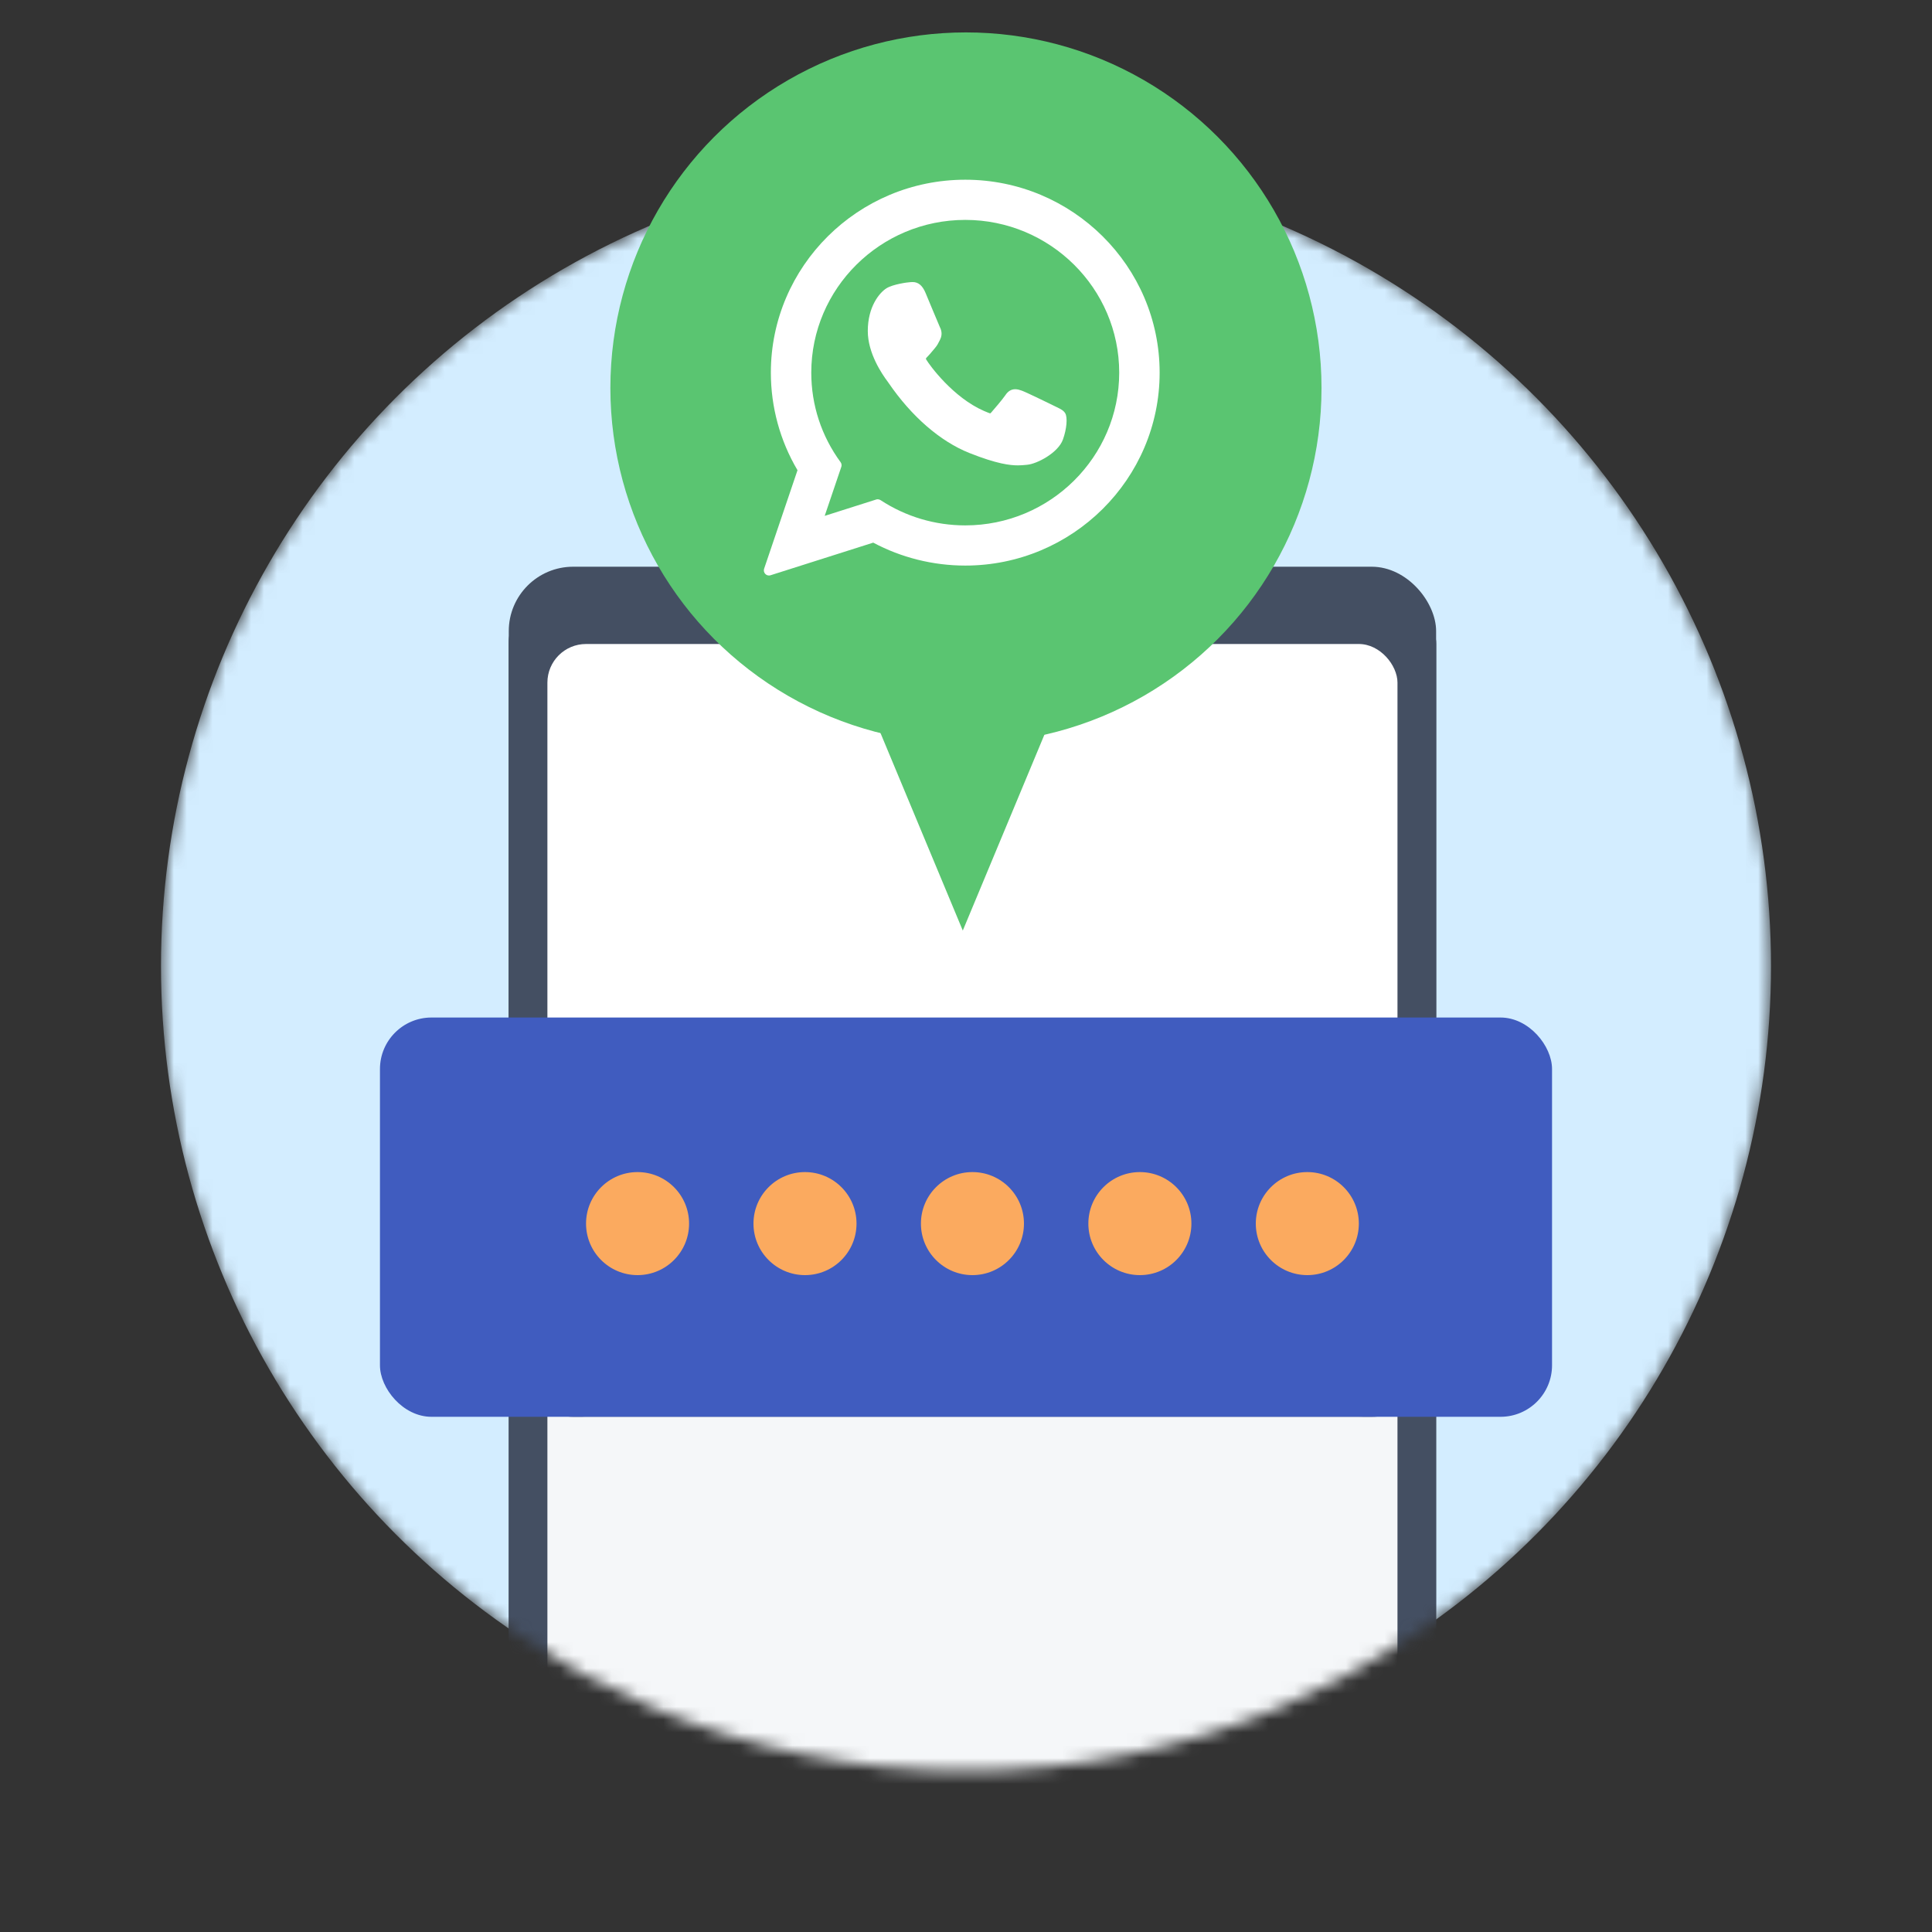 <svg width="150" height="150" viewBox="0 0 150 150" fill="none" xmlns="http://www.w3.org/2000/svg">
<rect x="0" y="0" width="150" height="150" fill="#333333" stroke="none"/>
<mask id="mask0_3645_74375" style="mask-type:alpha" maskUnits="userSpaceOnUse" x="12" y="12" width="126" height="126">
<circle cx="75" cy="75" r="62.5" fill="#D3EDFF"/>
</mask>
<g mask="url(#mask0_3645_74375)">
<circle cx="75" cy="75" r="62.5" fill="#D3EDFF"/>
<rect x="39.5" y="45" width="72" height="102" rx="5" fill="#444F62"/>
<rect x="39.5" y="45" width="72" height="102" rx="5" fill="#444F62"/>
<rect x="42.5" y="50" width="66" height="93" rx="3" fill="#F5F7F9"/>
</g>
<rect x="39.5" y="44" width="72" height="66" rx="5" fill="#444F62"/>
<rect x="42.5" y="50" width="66" height="60" rx="3" fill="white"/>
<rect x="29.5" y="79" width="91" height="31" rx="4" fill="#405CBF"/>
<circle cx="49.5" cy="95" r="4" fill="#FBAA5F"/>
<circle cx="62.5" cy="95" r="4" fill="#FBAA5F"/>
<circle cx="75.5" cy="95" r="4" fill="#FBAA5F"/>
<circle cx="88.5" cy="95" r="4" fill="#FBAA5F"/>
<circle cx="101.5" cy="95" r="4" fill="#FBAA5F"/>
<circle cx="74.996" cy="30.122" r="27.606" fill="#5AC571"/>
<path fill-rule="evenodd" clip-rule="evenodd" d="M74.75 72.251C74.751 72.25 74.752 72.25 74.752 72.251C74.752 72.252 74.754 72.251 74.754 72.25V72.242C74.754 72.242 74.754 72.242 74.754 72.241L82.218 54.328C82.696 53.18 81.852 51.914 80.608 51.914H74.754H74.748H68.894C67.65 51.914 66.806 53.18 67.284 54.328L74.748 72.241C74.748 72.242 74.748 72.242 74.748 72.242V72.25C74.748 72.251 74.75 72.252 74.75 72.251Z" fill="#5AC571"/>
<g clip-path="url(#clip0_3645_74375)">
<path d="M82.043 31.609C81.983 31.581 79.742 30.477 79.344 30.334C79.182 30.276 79.008 30.219 78.823 30.219C78.52 30.219 78.266 30.369 78.068 30.666C77.844 30.998 77.167 31.79 76.957 32.027C76.93 32.058 76.893 32.095 76.87 32.095C76.85 32.095 76.504 31.953 76.399 31.907C73.996 30.863 72.171 28.353 71.921 27.929C71.886 27.869 71.884 27.841 71.884 27.841C71.893 27.809 71.974 27.728 72.015 27.686C72.137 27.565 72.269 27.406 72.397 27.252C72.458 27.179 72.519 27.106 72.578 27.037C72.764 26.821 72.846 26.654 72.942 26.46L72.992 26.359C73.226 25.894 73.026 25.502 72.962 25.375C72.909 25.269 71.963 22.986 71.862 22.747C71.621 22.168 71.301 21.898 70.857 21.898C70.816 21.898 70.857 21.898 70.684 21.906C70.474 21.915 69.328 22.066 68.821 22.385C68.284 22.724 67.375 23.803 67.375 25.702C67.375 27.411 68.46 29.025 68.925 29.638C68.937 29.654 68.958 29.685 68.989 29.73C70.772 32.334 72.995 34.264 75.248 35.165C77.418 36.031 78.445 36.131 79.029 36.131H79.029C79.275 36.131 79.471 36.112 79.644 36.095L79.754 36.084C80.504 36.018 82.151 35.165 82.526 34.124C82.821 33.304 82.898 32.408 82.702 32.083C82.568 31.861 82.336 31.75 82.043 31.609Z" fill="white"/>
<path d="M74.942 13.953C66.62 13.953 59.849 20.673 59.849 28.933C59.849 31.604 60.564 34.219 61.918 36.508L59.326 44.155C59.278 44.297 59.313 44.455 59.419 44.562C59.495 44.64 59.598 44.682 59.704 44.682C59.744 44.682 59.785 44.676 59.825 44.663L67.798 42.13C69.98 43.295 72.446 43.911 74.942 43.911C83.263 43.911 90.034 37.192 90.034 28.933C90.034 20.673 83.263 13.953 74.942 13.953ZM74.942 40.791C72.593 40.791 70.319 40.112 68.364 38.829C68.298 38.786 68.221 38.764 68.145 38.764C68.104 38.764 68.063 38.77 68.024 38.783L64.029 40.052L65.319 36.248C65.361 36.125 65.34 35.989 65.263 35.884C63.774 33.85 62.987 31.446 62.987 28.933C62.987 22.394 68.35 17.073 74.942 17.073C81.533 17.073 86.895 22.394 86.895 28.933C86.895 35.471 81.533 40.791 74.942 40.791Z" fill="white"/>
</g>
<defs>
<clipPath id="clip0_3645_74375">
<rect width="30.729" height="30.729" fill="white" transform="translate(59.305 13.953)"/>
</clipPath>
</defs>
</svg>
